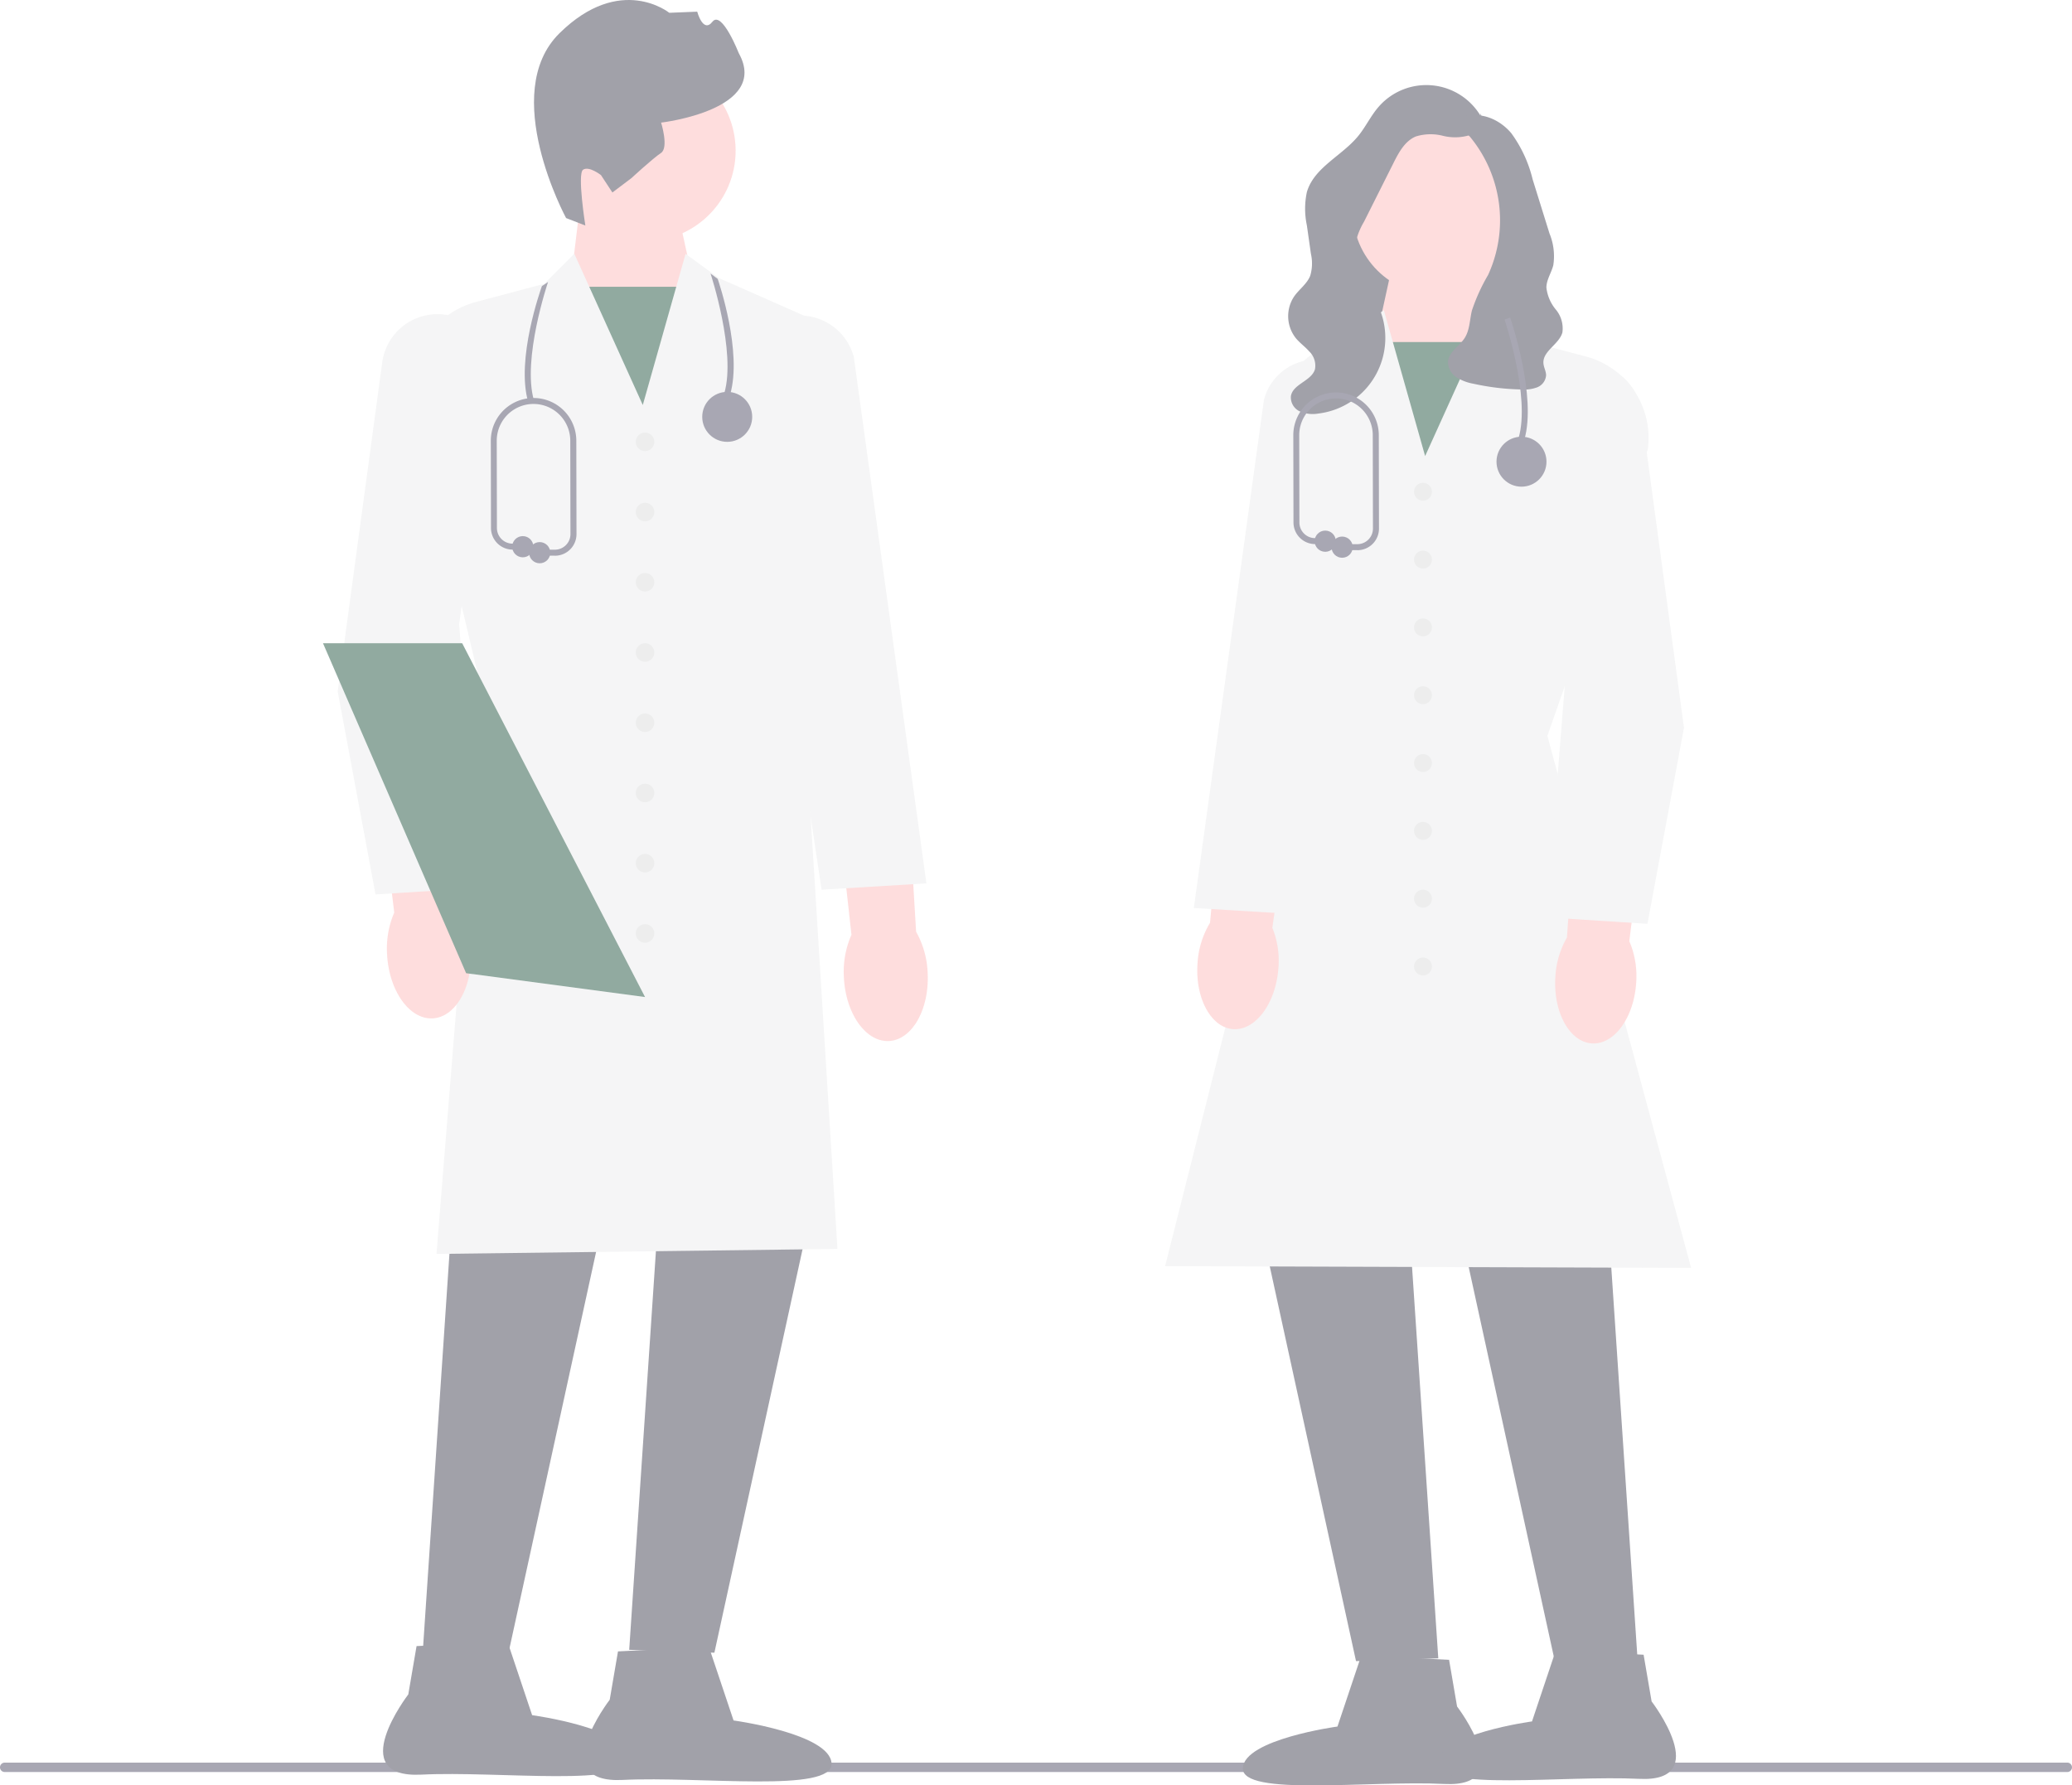 <svg xmlns="http://www.w3.org/2000/svg" width="296.491" height="255.515" viewBox="0 0 296.491 255.515">
  <g id="Groupe_4" data-name="Groupe 4" transform="translate(0 0)" opacity="0.45">
    <path id="Tracé_1" data-name="Tracé 1" d="M0,590.006a.67.67,0,0,0,.673.672H295.818a.672.672,0,0,0,0-1.345H.673A.671.671,0,0,0,0,590.006Z" transform="translate(0 -337.079)" fill="#3f3c57"/>
    <g id="Groupe_1" data-name="Groupe 1" transform="translate(46.22 0)">
      <path id="Tracé_2" data-name="Tracé 2" d="M205.445,63.441l3.21,14.646-6.827,20.386-11-21.9,1.526-12.707Z" transform="translate(-155.368 -36.286)" fill="#fdb4b4"/>
      <rect id="Rectangle_4" data-name="Rectangle 4" width="18.991" height="22.946" transform="translate(34.892 41.042)" fill="#0a422d"/>
      <circle id="Ellipse_1" data-name="Ellipse 1" cx="12.97" cy="12.97" r="12.97" transform="translate(33.104 8.593)" fill="#fdb4b4"/>
      <path id="Tracé_3" data-name="Tracé 3" d="M183.111,31.207s-9.668-17.854-.951-26.446,15.714-2.93,15.714-2.93l4-.161s.833,3.144,2.177,1.442,3.772,4.5,3.772,4.5c4.507,8.116-11.116,9.935-11.116,9.935s1.128,3.594-.019,4.346-4.21,3.584-4.21,3.584l-2.742,2.071-1.63-2.483s-1.7-1.344-2.562-.779.323,7.991.323,7.991l-2.75-1.066h0Z" transform="translate(-148.326 0)" fill="#2e2e41"/>
      <path id="Tracé_4" data-name="Tracé 4" d="M146.272,379.779l-4.958,73.966,12.19.413L169.619,380.4Z" transform="translate(-127.047 -217.221)" fill="#2e2e41"/>
      <path id="Tracé_5" data-name="Tracé 5" d="M215.3,378.814l-4.958,73.966,12.19.413,16.115-73.759Z" transform="translate(-166.527 -216.669)" fill="#2e2e41"/>
      <path id="Tracé_6" data-name="Tracé 6" d="M141.139,227.978l6.489-80.559-9.952-41.949a12.466,12.466,0,0,1,9.135-13.745l9.738-2.583,4.31-4.31,9.8,21.649,6.123-21.633,4.775,3.473,14.162,6.248-.007.146-2.272,50.674,5.071,81.872-.225,0-57.152.714h0Z" transform="translate(-124.899 -48.52)" fill="#e8e9ea"/>
      <path id="Tracé_7" data-name="Tracé 7" d="M213.2,550.619l3.53,10.537s13.809,1.877,14.024,6.152-18.767,1.8-29.882,2.359-1.863-11.478-1.863-11.478l1.184-6.917,13.007-.654Z" transform="translate(-157.982 -314.935)" fill="#2e2e41"/>
      <path id="Tracé_8" data-name="Tracé 8" d="M145.858,548.847l3.53,10.537s13.809,1.877,14.024,6.152-18.767,1.8-29.882,2.359-1.863-11.478-1.863-11.478l1.184-6.917,13.007-.654h0Z" transform="translate(-119.464 -313.922)" fill="#2e2e41"/>
      <path id="uuid-2a99fb06-c611-4846-a9cf-67468c4aeefc" d="M127.259,281.038a13.04,13.04,0,0,1,1.021-6.075l-2.634-21.61,10.319-.953,1.561,22.023a13.04,13.04,0,0,1,1.719,5.914c.3,5.2-2.134,9.576-5.444,9.769s-6.239-3.867-6.542-9.069h0Z" transform="translate(-118.086 -144.364)" fill="#fdb4b4"/>
      <path id="uuid-a83e19fb-8297-4073-aac4-48fd1880d45d" d="M280.359,288.577a13.041,13.041,0,0,1,1.087-6.064l-2.4-21.637,10.329-.84,1.321,22.039a13.04,13.04,0,0,1,1.655,5.932c.247,5.206-2.238,9.552-5.55,9.71s-6.2-3.935-6.443-9.139h0Z" transform="translate(-205.826 -148.732)" fill="#fdb4b4"/>
      <path id="Tracé_9" data-name="Tracé 9" d="M118.314,188.234l-.035-.186L112.9,159.192l6.355-46.988a7.973,7.973,0,1,1,15.8,2.141l-4.783,35.241,3.011,37.693-14.972.956Z" transform="translate(-110.796 -60.227)" fill="#e8e9ea"/>
      <path id="Tracé_10" data-name="Tracé 10" d="M259.859,187.677,249.046,115.5a7.971,7.971,0,0,1,6.1-9.827,7.974,7.974,0,0,1,9.323,5.769l10.388,75.327-14.995.906h0Z" transform="translate(-188.513 -60.347)" fill="#e8e9ea"/>
      <circle id="Ellipse_2" data-name="Ellipse 2" cx="1.327" cy="1.327" r="1.327" transform="translate(44.753 61.903)" fill="#d6d7d8"/>
      <circle id="Ellipse_3" data-name="Ellipse 3" cx="1.327" cy="1.327" r="1.327" transform="translate(44.753 71.953)" fill="#d6d7d8"/>
      <circle id="Ellipse_4" data-name="Ellipse 4" cx="1.327" cy="1.327" r="1.327" transform="translate(44.753 82.004)" fill="#d6d7d8"/>
      <circle id="Ellipse_5" data-name="Ellipse 5" cx="1.327" cy="1.327" r="1.327" transform="translate(44.753 92.055)" fill="#d6d7d8"/>
      <circle id="Ellipse_6" data-name="Ellipse 6" cx="1.327" cy="1.327" r="1.327" transform="translate(44.753 102.106)" fill="#d6d7d8"/>
      <circle id="Ellipse_7" data-name="Ellipse 7" cx="1.327" cy="1.327" r="1.327" transform="translate(44.753 112.156)" fill="#d6d7d8"/>
      <circle id="Ellipse_8" data-name="Ellipse 8" cx="1.327" cy="1.327" r="1.327" transform="translate(44.753 122.207)" fill="#d6d7d8"/>
      <circle id="Ellipse_9" data-name="Ellipse 9" cx="1.327" cy="1.327" r="1.327" transform="translate(44.753 132.258)" fill="#d6d7d8"/>
      <path id="Tracé_11" data-name="Tracé 11" d="M154.065,265.7l-25.117-3.347-.484-.064-12.837-29.6-7.645-17.622H127.9Z" transform="translate(-107.983 -123.01)" fill="#0a422d"/>
    </g>
    <g id="Groupe_2" data-name="Groupe 2" transform="translate(166.719 12.177)">
      <path id="Tracé_12" data-name="Tracé 12" d="M447.578,59.274l15.969-8.748V75.521H445.079Z" transform="translate(-421.289 -41.076)" fill="#2e2e41"/>
      <path id="Tracé_13" data-name="Tracé 13" d="M475.191,83.438l1.474,12.271L466.044,116.86l-6.593-19.686,3.1-14.144Z" transform="translate(-429.509 -59.667)" fill="#fdb4b4"/>
      <rect id="Rectangle_5" data-name="Rectangle 5" width="18.339" height="22.159" transform="translate(29.366 36.774)" fill="#0a422d"/>
      <path id="Tracé_14" data-name="Tracé 14" d="M506.169,388.514l4.789,71.428-11.772.4-15.562-71.228Z" transform="translate(-443.335 -234.393)" fill="#2e2e41"/>
      <path id="Tracé_15" data-name="Tracé 15" d="M439.513,387.582,444.3,459.01l-11.771.4L416.967,388.18Z" transform="translate(-405.21 -233.86)" fill="#2e2e41"/>
      <path id="Tracé_16" data-name="Tracé 16" d="M464.77,240.735h-.28L389.5,240.49l.067-.265,19.28-76.387-4.83-38.55a16.429,16.429,0,0,1,9.731-17.181l2.432-1.073,4.619-3.359,5.909,20.881,9.463-20.9,4.169,4.168,9.4,2.494a12.041,12.041,0,0,1,8.831,13.262l-.01.042L444.2,164.591l20.566,76.145Z" transform="translate(-389.499 -71.465)" fill="#e8e9ea"/>
      <path id="Tracé_17" data-name="Tracé 17" d="M432.438,553.492l12.56.631,1.144,6.679s8.935,11.624-1.8,11.084-29.064,1.85-28.856-2.278,13.542-5.941,13.542-5.941l3.409-10.175h0Z" transform="translate(-404.362 -328.755)" fill="#2e2e41"/>
      <path id="Tracé_18" data-name="Tracé 18" d="M497.47,551.781l12.56.631,1.144,6.679s8.935,11.624-1.8,11.084-29.064,1.85-28.856-2.278,13.542-5.941,13.542-5.941l3.408-10.175h0Z" transform="translate(-441.558 -327.776)" fill="#2e2e41"/>
      <path id="uuid-3bc2e7c3-8a4e-432b-b93d-ff096d796d3b" d="M531.495,291.45h0c-.292,5.023-3.121,8.944-6.318,8.757s-5.55-4.409-5.257-9.434a12.594,12.594,0,0,1,1.66-5.711l1.507-21.267,9.965.92-2.544,20.868a12.593,12.593,0,0,1,.986,5.867h0Z" transform="translate(-464.081 -163.058)" fill="#fdb4b4"/>
      <path id="uuid-a34cbb18-fa14-4c0b-8260-87fab6b8d9f9" d="M411.85,286.756h0c-.4,5.016-3.311,8.875-6.5,8.621s-5.455-4.526-5.055-9.544a12.592,12.592,0,0,1,1.781-5.674l1.96-21.23,9.943,1.132-2.988,20.809a12.593,12.593,0,0,1,.861,5.886h0Z" transform="translate(-395.646 -160.275)" fill="#fdb4b4"/>
      <path id="Tracé_19" data-name="Tracé 19" d="M529.024,201.83l-14.473-.924.018-.217,2.891-36.19-4.618-34.031a7.707,7.707,0,0,1,7.022-8.719h0a7.709,7.709,0,0,1,8.252,6.65l6.137,45.377-.006.034-5.222,28.019Z" transform="translate(-460.006 -81.799)" fill="#e8e9ea"/>
      <path id="Tracé_20" data-name="Tracé 20" d="M413.615,199.579l-14.5-.876.032-.229,10-72.5a7.712,7.712,0,0,1,9.017-5.6,7.707,7.707,0,0,1,5.889,9.521l-10.438,69.683Z" transform="translate(-395.002 -80.935)" fill="#e8e9ea"/>
      <circle id="Ellipse_10" data-name="Ellipse 10" cx="1.282" cy="1.282" r="1.282" transform="translate(35.619 56.919)" fill="#d6d7d8"/>
      <circle id="Ellipse_11" data-name="Ellipse 11" cx="1.282" cy="1.282" r="1.282" transform="translate(35.619 66.625)" fill="#d6d7d8"/>
      <circle id="Ellipse_12" data-name="Ellipse 12" cx="1.282" cy="1.282" r="1.282" transform="translate(35.619 76.33)" fill="#d6d7d8"/>
      <circle id="Ellipse_13" data-name="Ellipse 13" cx="1.282" cy="1.282" r="1.282" transform="translate(35.619 86.036)" fill="#d6d7d8"/>
      <circle id="Ellipse_14" data-name="Ellipse 14" cx="1.282" cy="1.282" r="1.282" transform="translate(35.619 95.742)" fill="#d6d7d8"/>
      <circle id="Ellipse_15" data-name="Ellipse 15" cx="1.282" cy="1.282" r="1.282" transform="translate(35.619 105.448)" fill="#d6d7d8"/>
      <circle id="Ellipse_16" data-name="Ellipse 16" cx="1.282" cy="1.282" r="1.282" transform="translate(35.619 115.154)" fill="#d6d7d8"/>
      <circle id="Ellipse_17" data-name="Ellipse 17" cx="1.282" cy="1.282" r="1.282" transform="translate(35.619 124.86)" fill="#d6d7d8"/>
      <circle id="Ellipse_18" data-name="Ellipse 18" cx="11.99" cy="11.99" r="11.99" transform="translate(26.856 6.053)" fill="#fdb4b4"/>
      <path id="Tracé_21" data-name="Tracé 21" d="M458.162,32.494c.575,1.169-.337,2.628-1.543,3.119a7.233,7.233,0,0,1-3.854.088,7.14,7.14,0,0,0-3.853.1c-1.556.647-2.433,2.27-3.188,3.776l-4.232,8.434a10.16,10.16,0,0,0-1.407,4.346c-.024,2.821,2.213,5.075,3.417,7.626a10.9,10.9,0,0,1-8.541,15.471,4.64,4.64,0,0,1-2.653-.31,2.2,2.2,0,0,1-1.273-2.189c.292-1.743,2.956-2.15,3.445-3.849a2.818,2.818,0,0,0-.807-2.526c-.61-.692-1.381-1.233-1.962-1.949a5.077,5.077,0,0,1-.208-5.943c.718-1.023,1.829-1.784,2.293-2.945a6.179,6.179,0,0,0,.1-3.157l-.578-4.067a11.4,11.4,0,0,1,0-4.755c1.017-3.517,4.989-5.169,7.318-7.994,1.082-1.313,1.81-2.892,2.921-4.181a9.047,9.047,0,0,1,14.628,1.276" transform="translate(-413.032 -28.448)" fill="#2e2e41"/>
      <path id="Tracé_22" data-name="Tracé 22" d="M486.822,38.418a1.29,1.29,0,0,0-.635,1.571,4.34,4.34,0,0,0,1.014,1.548,18.748,18.748,0,0,1,2.6,19.789,26.672,26.672,0,0,0-2.318,5.1c-.317,1.324-.3,2.777-1.035,3.924-.748,1.167-2.23,1.95-2.377,3.328a2.585,2.585,0,0,0,1.168,2.263,6.648,6.648,0,0,0,2.474.95,34.43,34.43,0,0,0,6.877.818,5.318,5.318,0,0,0,2.223-.3A2.014,2.014,0,0,0,498.1,75.7c.006-.593-.336-1.139-.379-1.73-.131-1.771,2.252-2.713,2.716-4.426a4.214,4.214,0,0,0-.937-3.262,5.957,5.957,0,0,1-1.356-3.168c.015-1.117.716-2.1.989-3.185a8.531,8.531,0,0,0-.545-4.543l-1.172-3.764-1.245-4a18.523,18.523,0,0,0-3.054-6.592c-1.568-1.868-4.167-3.092-6.484-2.329" transform="translate(-443.584 -34.15)" fill="#2e2e41"/>
    </g>
    <g id="Groupe_3" data-name="Groupe 3" transform="translate(185.05 45.455)">
      <path id="Tracé_23" data-name="Tracé 23" d="M505.808,123.647l-.822-.24c1.712-5.871-1.98-16.826-2.017-16.936l.81-.276c.157.46,3.816,11.324,2.029,17.452Z" transform="translate(-472.731 -106.195)" fill="#3f3c57"/>
      <circle id="Ellipse_19" data-name="Ellipse 19" cx="3.576" cy="3.576" r="3.576" transform="translate(29.09 17.043)" fill="#3f3c57"/>
      <path id="Tracé_24" data-name="Tracé 24" d="M441.5,153.784h-2.169a.428.428,0,1,1,0-.856H441.5a2.233,2.233,0,0,0,2.234-2.238l-.026-13.357a5.261,5.261,0,1,0-10.522,0l.026,12.5a2.241,2.241,0,0,0,2.217,2.229l1.489.011a.428.428,0,0,1,0,.856h0l-1.488-.011a3.1,3.1,0,0,1-3.066-3.083l-.026-12.5a6.117,6.117,0,1,1,12.234,0l.026,13.357a3.09,3.09,0,0,1-3.09,3.1Z" transform="translate(-432.324 -120.506)" fill="#3f3c57"/>
      <circle id="Ellipse_20" data-name="Ellipse 20" cx="1.517" cy="1.517" r="1.517" transform="translate(3.067 30.48)" fill="#3f3c57"/>
      <circle id="Ellipse_21" data-name="Ellipse 21" cx="1.517" cy="1.517" r="1.517" transform="translate(5.485 31.334)" fill="#3f3c57"/>
    </g>
    <path id="Tracé_25" data-name="Tracé 25" d="M240.333,108.8l-.822-.24c1.712-5.871-1.938-17-1.975-17.106l1.027.774c.157.46,3.557,10.443,1.77,16.571Z" transform="translate(-135.863 -52.309)" fill="#3f3c57"/>
    <path id="Tracé_26" data-name="Tracé 26" d="M175.916,111.463l.822-.24c-1.712-5.871,1.98-16.826,2.017-16.936l-.879.589c-.157.46-3.747,10.459-1.96,16.587Z" transform="translate(-100.333 -53.929)" fill="#3f3c57"/>
    <circle id="Ellipse_22" data-name="Ellipse 22" cx="3.576" cy="3.576" r="3.576" transform="translate(100.484 56.082)" fill="#3f3c57"/>
    <path id="Tracé_27" data-name="Tracé 27" d="M173.233,155.63h-2.169a.428.428,0,0,1,0-.856h2.169a2.233,2.233,0,0,0,2.234-2.238l-.026-13.357a5.261,5.261,0,1,0-10.522,0l.026,12.5a2.241,2.241,0,0,0,2.217,2.229l1.489.011a.428.428,0,0,1,0,.856h0l-1.489-.011a3.1,3.1,0,0,1-3.066-3.083l-.026-12.5a6.117,6.117,0,1,1,12.235,0l.026,13.357a3.09,3.09,0,0,1-3.09,3.1Z" transform="translate(-93.838 -76.106)" fill="#3f3c57"/>
    <circle id="Ellipse_23" data-name="Ellipse 23" cx="1.517" cy="1.517" r="1.517" transform="translate(73.291 76.725)" fill="#3f3c57"/>
    <circle id="Ellipse_24" data-name="Ellipse 24" cx="1.517" cy="1.517" r="1.517" transform="translate(75.709 77.579)" fill="#3f3c57"/>
  </g>
</svg>
